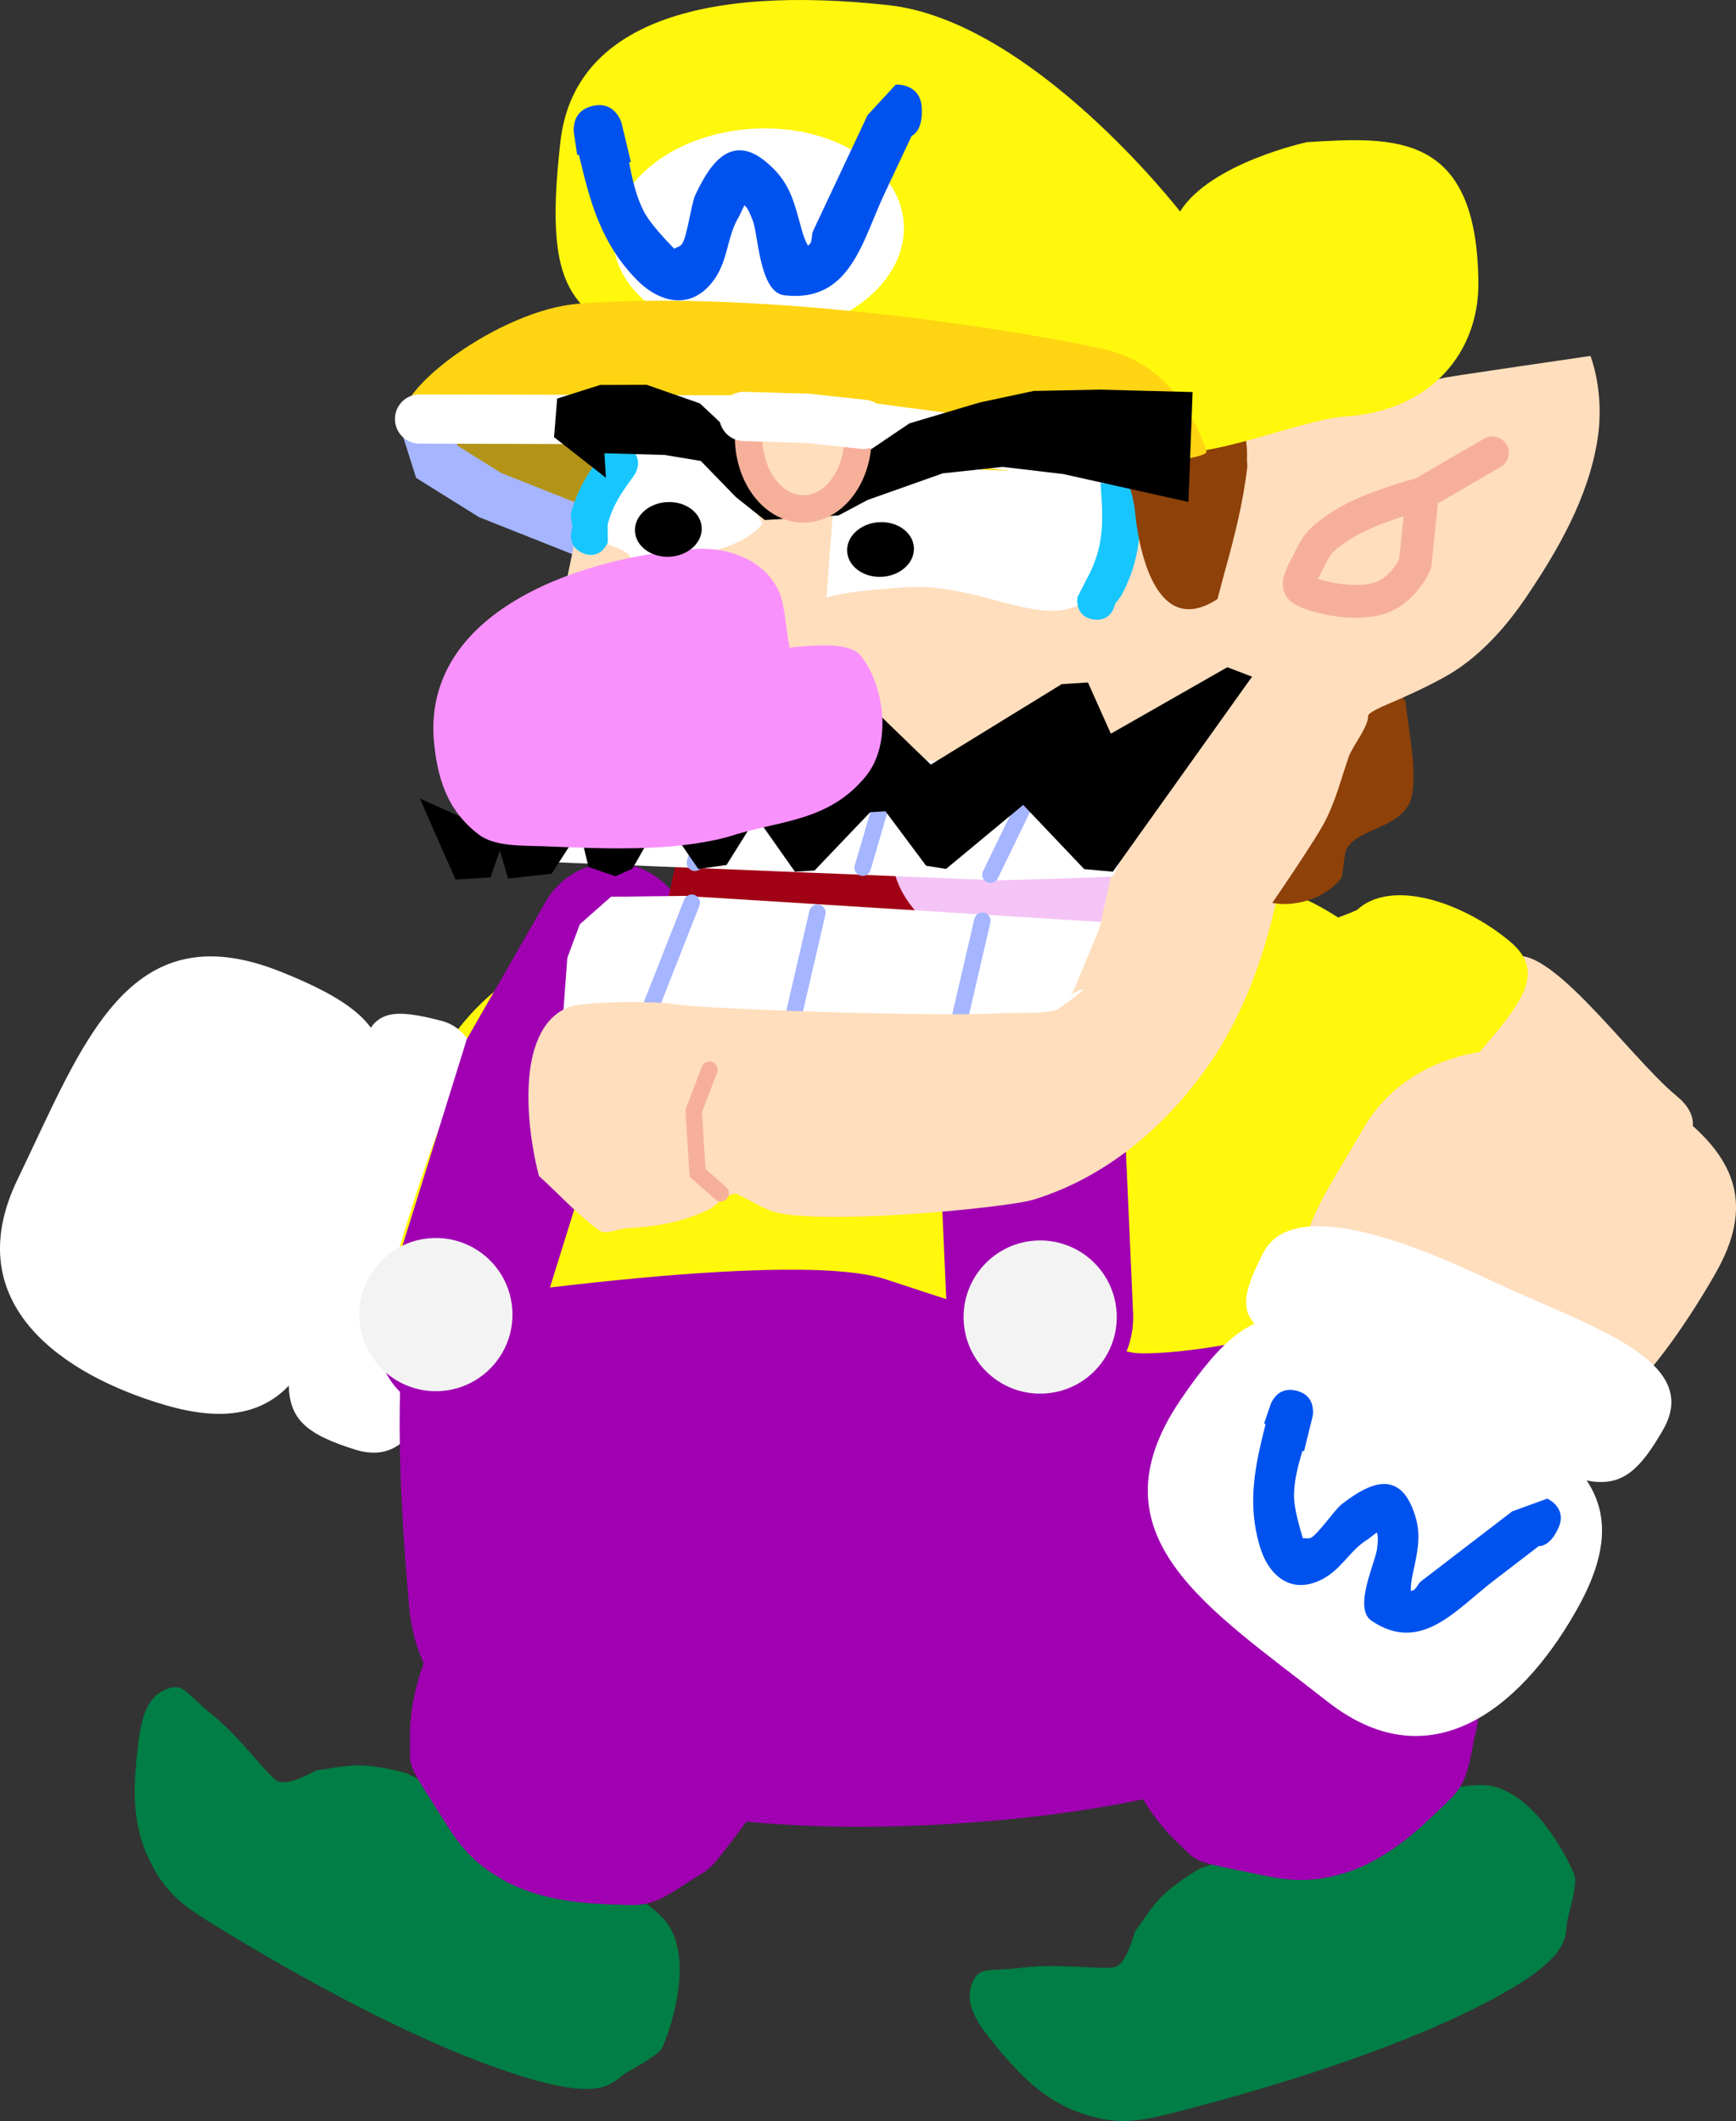 <svg version="1.1" xmlns="http://www.w3.org/2000/svg" xmlns:xlink="http://www.w3.org/1999/xlink" width="158.656" height="193.814" viewBox="0,0,158.656,193.814"><rect x="0" y="0" width="158.656" height="193.814" fill="#333333" stroke="none"/><g transform="translate(-145.209,-83.727)"><g data-paper-data="{&quot;isPaintingLayer&quot;:true}" fill-rule="nonzero" stroke-linejoin="miter" stroke-miterlimit="10" stroke-dasharray="" stroke-dashoffset="0" style="mix-blend-mode: normal"><g data-paper-data="{&quot;origRot&quot;:0,&quot;index&quot;:null}" stroke-width="0" stroke-linecap="butt"><g data-paper-data="{&quot;origPos&quot;:null}" stroke="none"><path d="M191.739,206.175c-9.343,-4.778 -16.341,-5.512 -13.764,-10.552c5.39,-10.54 6.478,-16.902 9.225,-17.134c3.531,-0.297 26.301,12.491 29.208,14.517c3.475,2.422 -6.108,12.742 -8.685,17.782c-2.578,5.04 -6.641,0.164 -15.984,-4.614z" data-paper-data="{&quot;origRot&quot;:0,&quot;origPos&quot;:null}" fill="#ffdebd"/><path d="M202.017,189.334c-9.343,-4.778 -18.718,-4.245 -17.107,-8.138c5.39,-10.54 17.729,-13.956 24.62,-11.346c3.531,-0.297 6.619,6.358 8.499,8.826c3.475,2.422 2.812,9.146 0.234,14.186c-2.578,5.04 -6.904,1.251 -16.246,-3.527z" data-paper-data="{&quot;origRot&quot;:0,&quot;origPos&quot;:null}" fill="#fff70c"/></g><g data-paper-data="{&quot;origPos&quot;:null}"><path d="M198.594,183.502c8.31,2.571 12.565,12.675 9.504,22.568c-3.061,9.893 -7.084,14.322 -15.394,11.751c-4.649,-1.438 -15.296,-5.289 -16.609,-9.975c-2.409,-8.598 1.633,-12.338 4.272,-20.868c3.061,-9.893 9.917,-6.047 18.226,-3.476z" data-paper-data="{&quot;origPos&quot;:null,&quot;origRot&quot;:0}" fill="#ffdebd" stroke="#ffdebd"/><g data-paper-data="{&quot;origPos&quot;:null,&quot;origRot&quot;:0}" fill="#ffffff" stroke="none"><path d="M177.749,193.595c-2.831,12.335 -4.619,22.269 -17.425,18.53c-9.29,-2.712 -19.021,-9.221 -13.515,-20.617c6.008,-12.435 10.079,-24.544 24.001,-19.01c12.999,5.167 9.769,8.761 6.938,21.097z" data-paper-data="{&quot;origRot&quot;:0,&quot;origPos&quot;:null}"/><path d="M185.575,177.016c5.212,1.375 4.26,11.095 2.062,20.616c-2.198,9.521 -2.849,20.812 -10.018,18.543c-8.02,-2.538 -6.96,-4.903 -2.984,-20.373c4.53,-17.623 2.014,-21.141 10.94,-18.787z" data-paper-data="{&quot;origRot&quot;:0,&quot;origPos&quot;:null}"/></g></g></g><g data-paper-data="{&quot;origRot&quot;:0,&quot;index&quot;:null}" stroke-width="0" stroke-linecap="round"><path d="M182.498,245.825c9.858,5.035 20.291,9.984 23.292,13.17c3.001,3.186 0.825,9.895 -0.042,11.807c-0.352,0.777 -2.965,2.106 -3.39,2.386c-1.409,0.928 -2.101,3.038 -12.486,-0.763c-10.385,-3.801 -22.26,-11.05 -25.232,-12.888c-2.972,-1.838 -4.591,-3.079 -6.057,-6.462c-1.466,-3.384 -1.074,-7 -0.814,-9.399c0.261,-2.398 0.648,-4.66 2.432,-5.495c1.785,-0.835 1.879,0.217 4.453,2.274c2.573,2.058 4.925,5.459 5.911,6.014c0.987,0.555 3.451,-0.975 3.697,-0.994c0.739,-0.058 2.617,-0.492 4.088,-0.43c1.252,0.053 3.696,0.551 4.146,0.781z" data-paper-data="{&quot;origPos&quot;:null}" fill="#007e45" stroke="#000000"/><path d="M207.605,256.029c-2.95,1.954 -3.606,1.826 -6.127,1.736c-2.522,-0.09 -6.803,-0.243 -10.415,-2.326c-3.613,-2.083 -4.489,-4.199 -6.644,-7.511c-2.155,-3.312 -1.682,-3.134 -1.743,-5.382c-0.061,-2.247 0.576,-5.268 1.403,-7.144c1.149,-2.607 2.005,-15.28 8.775,-14.981c6.771,0.299 30.351,13.215 28.927,16.647c-1.288,3.103 -3.381,6.466 -7.859,12.455c-4.478,5.989 -3.367,4.551 -6.317,6.505z" data-paper-data="{&quot;origPos&quot;:null}" fill="#a000b2" stroke="#b100c6"/></g><g data-paper-data="{&quot;origPos&quot;:null,&quot;origRot&quot;:0,&quot;index&quot;:null}"><path d="M246.731,167.917c28.369,-2.463 36.084,22.946 38.383,35.322c3.689,34.013 -20.821,44.407 -49.19,46.869c-28.369,2.463 -51.908,-3.239 -53.328,-19.593c-1.54,-17.742 -2.706,-42.41 12.196,-55.081c11.102,-9.44 36.598,-6.185 51.939,-7.516z" data-paper-data="{&quot;origPos&quot;:null,&quot;index&quot;:null}" fill="#a000b2" stroke="none" stroke-width="0" stroke-linecap="butt"/><path d="M240.776,162.913c28.369,-2.463 35.545,10.948 37.843,23.324c4.385,18.896 -26.919,21.635 -29.846,21.1c-5.584,-1.021 -18.37,-5.323 -22.598,-6.703c-9.431,-3.078 -45.989,2.857 -45.989,2.857c0,0 5.834,-24.569 13.35,-30.96c11.102,-9.44 31.898,-8.286 47.24,-9.618z" data-paper-data="{&quot;origPos&quot;:null,&quot;index&quot;:null}" fill="#fff70c" stroke="none" stroke-width="0" stroke-linecap="butt"/><path d="M240.271,204.078l-1.576,-35.497" data-paper-data="{&quot;origPos&quot;:null}" fill="none" stroke="#a000b2" stroke-width="17" stroke-linecap="round"/><path d="M239.666,197.104c3.852,-0.334 7.245,2.517 7.579,6.368c0.334,3.852 -2.517,7.245 -6.368,7.579c-3.852,0.334 -7.245,-2.517 -7.579,-6.368c-0.334,-3.852 2.517,-7.245 6.368,-7.579z" data-paper-data="{&quot;origPos&quot;:null}" fill="#f3f3f3" stroke="none" stroke-width="0" stroke-linecap="butt"/><path d="M186.71,205.964l7.621,-24.473l6.834,-11.908" data-paper-data="{&quot;origPos&quot;:null,&quot;origRot&quot;:0}" fill="none" stroke="#a000b2" stroke-width="14" stroke-linecap="round"/><path d="M178.071,204.458c-0.334,-3.852 2.517,-7.245 6.368,-7.579c3.852,-0.334 7.245,2.517 7.579,6.368c0.334,3.852 -2.517,7.245 -6.368,7.579c-3.852,0.334 -7.245,-2.517 -7.579,-6.368z" data-paper-data="{&quot;origPos&quot;:null}" fill="#f3f3f3" stroke="none" stroke-width="0" stroke-linecap="butt"/></g><g data-paper-data="{&quot;origRot&quot;:0,&quot;index&quot;:null}" stroke-width="0" stroke-linecap="round"><path d="M254.986,254.431c10.472,-3.587 21.282,-7.648 25.658,-7.591c4.376,0.057 7.687,6.285 8.459,8.237c0.314,0.793 -0.547,3.596 -0.641,4.095c-0.312,1.658 0.723,3.622 -9.228,8.446c-9.951,4.824 -23.417,8.322 -26.805,9.181c-3.387,0.859 -5.404,1.161 -8.856,-0.138c-3.451,-1.298 -5.779,-4.093 -7.323,-5.948c-1.543,-1.855 -2.9,-3.705 -2.26,-5.568c0.64,-1.863 1.462,-1.201 4.73,-1.62c3.268,-0.42 7.348,0.254 8.432,-0.07c1.085,-0.324 1.698,-3.159 1.855,-3.349c0.472,-0.571 1.465,-2.224 2.533,-3.238c0.909,-0.863 2.965,-2.274 3.443,-2.438z" data-paper-data="{&quot;origPos&quot;:null}" fill="#007e45" stroke="#000000"/><path d="M279.773,243.474c-0.646,3.479 -1.193,3.861 -3.011,5.612c-1.817,1.75 -4.903,4.722 -8.912,5.871c-4.009,1.149 -6.139,0.309 -10.018,-0.444c-3.879,-0.753 -3.422,-0.97 -5.08,-2.488c-1.658,-1.518 -3.387,-4.076 -4.16,-5.974c-1.076,-2.638 -9.592,-12.063 -4.671,-16.722c4.921,-4.66 30.597,-12.635 32.075,-9.225c1.336,3.083 2.298,6.926 3.491,14.307c1.193,7.382 0.932,5.584 0.286,9.063z" data-paper-data="{&quot;origPos&quot;:null}" fill="#a000b2" stroke="#b100c6"/></g><g data-paper-data="{&quot;origRot&quot;:0,&quot;index&quot;:null}" stroke-linecap="butt"><g data-paper-data="{&quot;origPos&quot;:null}" stroke="none" stroke-width="0"><path d="M277.197,209.636c-9.14,-7.523 -15.122,-9.949 -14.76,-12.681c0.466,-3.512 17.835,-23.015 20.436,-25.421c3.11,-2.876 11.138,8.695 15.509,12.293c4.371,3.597 -1.263,6.522 -7.931,14.624c-6.668,8.102 -8.884,14.782 -13.255,11.184z" data-paper-data="{&quot;origRot&quot;:0,&quot;origPos&quot;:null}" fill="#ffdebd"/><path d="M264.589,199.772c-9.14,-7.523 -9.834,-20.306 -5.809,-26.479c0.466,-3.512 7.629,-5.103 10.442,-6.411c3.11,-2.876 9.536,-0.788 13.907,2.81c4.371,3.597 -0.257,7.011 -6.925,15.114c-6.668,8.102 -8.156,17.374 -11.614,14.967z" data-paper-data="{&quot;origRot&quot;:0,&quot;origPos&quot;:null}" fill="#fff70c"/></g><g data-paper-data="{&quot;origPos&quot;:null}"><path d="M269.265,205.448c-9.007,-5.109 -3.782,-10.982 0.509,-18.548c4.291,-7.566 15.072,-9.558 24.08,-4.45c9.007,5.109 12.472,9.987 8.181,17.554c-2.401,4.233 -8.443,13.808 -13.301,14.087c-8.914,0.512 -11.701,-4.238 -19.468,-8.643z" data-paper-data="{&quot;origPos&quot;:null,&quot;origRot&quot;:0}" fill="#ffdebd" stroke="#ffdebd" stroke-width="0"/><g data-paper-data="{&quot;origPos&quot;:null,&quot;origRot&quot;:0}" fill="#ffffff" stroke="none" stroke-width="0"><path d="M253.075,211.681c7.832,-11.591 10.651,-7.665 22.093,-2.258c11.443,5.407 20.762,9.281 14.368,20.989c-4.639,8.494 -13.082,16.604 -23.033,8.785c-10.859,-8.533 -21.815,-15.102 -13.428,-27.516z" data-paper-data="{&quot;origRot&quot;:0,&quot;origPos&quot;:null}"/><path d="M260.65,198.227c2.459,-4.797 11.75,-1.785 20.579,2.401c8.829,4.186 19.719,7.241 15.967,13.758c-4.197,7.29 -6.28,5.749 -20.539,-1.449c-16.243,-8.199 -20.219,-6.495 -16.007,-14.71z" data-paper-data="{&quot;origRot&quot;:0,&quot;origPos&quot;:null}"/></g><path d="M287.655,223.297c-0.792,1.836 -1.809,1.707 -1.809,1.707c-1.389,1.065 -2.777,2.13 -4.166,3.195c-3.419,2.622 -6.612,6.684 -11.129,3.628c-1.732,-1.172 0.451,-5.493 0.527,-6.706c0.029,-0.452 0.129,-0.94 -0.047,-1.357c-0.264,0.203 -0.529,0.406 -0.793,0.609c-1.745,1.043 -2.463,2.923 -4.501,3.817c-2.774,1.217 -4.648,-0.725 -5.359,-3.052c-1.234,-4.04 -0.461,-7.466 0.495,-11.282l-0.136,-0.046l0.573,-1.681c0.06,-0.185 0.147,-0.361 0.26,-0.524c0.324,-0.507 0.955,-1.075 2.095,-0.805c0.02,0.005 0.039,0.009 0.059,0.015c1.132,0.293 1.423,1.091 1.473,1.69c0.03,0.248 0.014,0.499 -0.048,0.74l-0.762,3.091l-0.144,-0.035c-0.438,1.452 -0.816,2.941 -0.766,4.329c0.036,1.011 0.488,2.621 0.799,3.653c0.237,0.01 0.525,0.055 0.703,-0.019c0.631,-0.266 2.153,-2.504 2.825,-3.063c1.86,-1.426 4.838,-3.435 6.402,0.131c1.043,2.378 0.602,3.936 0.089,6.359c-0.102,0.482 -0.163,0.949 -0.149,1.411c0.07,-0.005 0.133,-0.017 0.186,-0.039c0.346,-0.146 0.451,-0.612 0.749,-0.84c1.389,-1.065 2.777,-2.13 4.166,-3.195c1.389,-1.065 2.777,-2.13 4.166,-3.195l3.2,-1.162c0,0 1.836,0.792 1.044,2.629z" data-paper-data="{&quot;origPos&quot;:null}" fill="#0052ef" stroke="none" stroke-width="0.5"/></g></g><g data-paper-data="{&quot;origRot&quot;:0,&quot;index&quot;:null}"><path d="M224.766,144.162l33.184,1.952l-5.629,27.734l-2.373,4.823l-3.577,1.557l-42.52,-1.708l5.942,-28.088l-2.659,-5.179z" data-paper-data="{&quot;origPos&quot;:null}" fill="#a10114" stroke="#a10114" stroke-width="0.5" stroke-linecap="round"/><path d="M255.108,165.808c-0.864,4.988 -7.887,7.938 -15.687,6.587c-7.8,-1.35 -13.423,-6.489 -12.559,-11.477c0.864,-4.988 7.887,-7.938 15.687,-6.587c7.8,1.35 13.423,6.489 12.559,11.477z" data-paper-data="{&quot;origPos&quot;:null,&quot;origRot&quot;:0}" fill="#f4c4f6" stroke="none" stroke-width="0" stroke-linecap="butt"/><g data-paper-data="{&quot;origPos&quot;:null}" stroke-linecap="round"><path d="M196.511,178.642l0.545,-7.381l1.145,-3.077l2.85,-2.514l6.675,-0.079l40.233,2.517l-4.019,10.602z" data-paper-data="{&quot;origPos&quot;:null}" fill="#ffffff" stroke="#000000" stroke-width="0"/><path d="M208.432,166.214l-4.04,10.269" data-paper-data="{&quot;origPos&quot;:null}" fill="none" stroke="#a5b5ff" stroke-width="1.5"/><path d="M217.692,176.712l2.225,-9.588" data-paper-data="{&quot;origPos&quot;:null,&quot;origRot&quot;:0}" fill="none" stroke="#a5b5ff" stroke-width="1.5"/><path d="M232.766,177.448l2.225,-9.588" data-paper-data="{&quot;origPos&quot;:null,&quot;origRot&quot;:0}" fill="none" stroke="#a5b5ff" stroke-width="1.5"/></g><g data-paper-data="{&quot;origPos&quot;:null}"><path d="M257.25,142.582c4.833,-1.282 6.115,3.551 6.115,3.551c0,0 0.588,8.501 0.108,11.369c-1.35,8.06 -2.698,15.578 -7.173,22.613c-3.987,6.064 -9.641,11.084 -16.642,13.236c-2.478,0.762 -20.511,2.506 -24.166,0.956c-1.041,-0.442 -2.005,-1.051 -3.032,-1.523c-0.293,0.078 -0.656,0.154 -0.839,0.26c-0.611,0.355 -1.07,0.954 -1.71,1.253c-2.496,1.169 -4.779,1.511 -7.483,1.678c-0.832,0.052 -1.82,0.643 -2.495,0.155c-1.99,-1.441 -3.646,-3.294 -5.469,-4.941c-1.071,-4.039 -2.303,-13.406 2.704,-15.427c1.35,-0.545 7.994,-0.579 9.86,-0.252c2.318,0.405 23.879,1.168 29.75,0.805c1.528,-0.095 3.524,0.112 4.99,-0.309c0.2,-0.057 4.275,-3.034 1.378,-1.41c0.681,-1.312 10.07,-24.471 10.291,-26.094c0.039,-0.287 0.413,-5.018 3.814,-5.919z" data-paper-data="{&quot;origPos&quot;:null}" fill="#ffdebd" stroke="none" stroke-width="0.5" stroke-linecap="butt"/><path d="M211.079,192.768l-2.12,-1.873l-0.185,-2.994l-0.165,-2.662l1.437,-3.763" data-paper-data="{&quot;origPos&quot;:null}" fill="none" stroke="#f6b09a" stroke-width="1.5" stroke-linecap="round"/></g></g><g data-paper-data="{&quot;index&quot;:null}"><path d="M182.53,124.605c-0.558,-2.425 -2.749,-4.488 5.176,-4.98c7.925,-0.492 23.408,-2.25 23.634,1.388c0.226,3.638 2.609,10.258 -5.317,10.75c-9.836,0.611 -22.631,-3.411 -23.493,-7.158z" data-paper-data="{&quot;origPos&quot;:null}" fill="#b49416" stroke="none" stroke-width="0" stroke-linecap="butt"/><path d="M201.638,133.584l-11.642,-4.621l-4.864,-3.038l-1.246,-3.93" data-paper-data="{&quot;origPos&quot;:null}" fill="none" stroke="#a5b5ff" stroke-width="4.5" stroke-linecap="round"/><path d="M270.864,145.29c1.119,-0.327 2.816,2.58 2.816,2.58c0.137,2.215 1.44,7.678 0.153,9.589c-1.409,2.091 -4.705,2.061 -5.623,3.976c-0.091,0.19 -0.334,2.4 -0.369,2.466c-2.47,3.272 -8.955,3.551 -10.074,-1.063c-1.297,-5.345 2.554,-11.548 6.63,-14.777c2.224,-1.59 3.628,-2.575 6.468,-2.772z" data-paper-data="{&quot;origPos&quot;:null}" fill="#8e4108" stroke="none" stroke-width="0.5" stroke-linecap="butt"/><path d="M245.494,169.696c0,0 1.547,-8.373 2.638,-10.083c0.225,-0.353 -0.991,-1.491 -1.327,-1.406c-2.602,0.661 -6.143,0.383 -8.81,0.382c-10.697,-0.026 -21.324,0.745 -31.996,1.407c-2.216,0.138 -8.616,0.164 -9.201,-0.433c-1.293,-1.32 -2.989,-3.458 -2.822,-5.588c0.316,-4.021 4.369,-25.218 5.698,-28.174c0.363,-0.807 0.461,-1.832 1.141,-2.398c4.737,-3.939 40.034,-2.821 46.949,-0.541c2.553,0.842 6.605,2.991 9.304,2.875c0.305,-0.013 1.431,-1.99 2.04,-2.521c1.608,-1.404 3.458,-1.936 5.52,-2.64c4.247,-1.451 10.686,-1.838 12.708,-2.353c0.43,-0.11 13.225,-1.971 13.225,-1.971c0,0 1.319,3.255 0.658,7.562c-0.815,5.312 -3.593,10.161 -6.61,14.599c-1.916,2.807 -4.372,5.52 -7.375,7.179c-1.617,0.893 -3.389,1.717 -5.092,2.435c-0.861,0.363 -1.91,0.864 -1.899,1.111c0.046,0.981 -1.427,2.763 -1.762,3.722c-0.776,2.22 -1.246,4.294 -2.435,6.398c-1.663,2.864 -6.206,9.356 -6.206,9.356z" data-paper-data="{&quot;origPos&quot;:null}" fill="#ffdebd" stroke="none" stroke-width="0.5" stroke-linecap="butt"/><path d="M220.739,138.36l0.857,-11.403c0,0 19.377,-0.893 24.011,-1.181c2.003,-0.124 1.516,11.511 -1.785,13.215c-3.797,1.96 -9.335,-2 -15.73,-1.603c-6.394,0.397 -7.354,0.972 -7.354,0.972z" data-paper-data="{&quot;origPos&quot;:null}" fill="#ffffff" stroke="#f6b09a" stroke-width="0" stroke-linecap="butt"/><path d="M214.881,131.581c0,0 -1.635,2.606 -8.029,3.003c-6.394,0.397 -2.075,0.3 -6.081,-1.125c-3.483,-1.239 2.243,-9.056 2.243,-9.056c0,0 4.397,0.437 7.155,1.66c2.648,1.175 4.713,5.518 4.713,5.518z" data-paper-data="{&quot;index&quot;:null,&quot;origPos&quot;:null}" fill="#ffffff" stroke="#f6b09a" stroke-width="0" stroke-linecap="butt"/><path d="M245.097,140.327c-1.723,-0.304 -1.419,-2.028 -1.419,-2.028l0.909,-1.777c1.773,-3.272 1.373,-5.871 1.144,-9.562c0,0 -0.108,-1.747 1.638,-1.855c1.747,-0.108 1.855,1.638 1.855,1.638c0.267,4.303 0.562,7.531 -1.56,11.446l-0.539,0.718c0,0 -0.304,1.723 -2.028,1.419z" data-paper-data="{&quot;origPos&quot;:null}" fill="#18c6ff" stroke="none" stroke-width="0.5" stroke-linecap="butt"/><path d="M259.162,125.72c0.025,0.125 0.03,0.205 0.03,0.205l-0.015,-0.002c0.045,0.294 0.019,0.515 0.019,0.515c-0.392,3.313 -1.189,6.431 -2.084,9.633c-0.009,0.031 -0.635,2.398 -0.637,2.399c-5.355,3.496 -7.052,-3.743 -7.496,-7.604c-0.207,-3.33 -2.341,-5.369 -0.224,-8.631c0.772,-1.19 2.325,-1.098 3.569,-1.245c3.809,-0.45 7.083,-0.145 6.845,4.728l-0.006,0.001z" data-paper-data="{&quot;origPos&quot;:null}" fill="#8e4108" stroke="none" stroke-width="0.5" stroke-linecap="butt"/><path d="M197.521,131.943l-0.16,-1.208c0.589,-2.271 1.618,-3.843 2.985,-5.692c0,0 1.053,-1.424 2.451,-0.346c1.398,1.078 0.345,2.501 0.345,2.501c-1.103,1.492 -1.935,2.677 -2.397,4.458l0.017,1.644c0,0 -0.661,1.652 -2.282,0.973c-1.62,-0.679 -0.959,-2.33 -0.959,-2.33z" data-paper-data="{&quot;origPos&quot;:null}" fill="#18c6ff" stroke="none" stroke-width="0.5" stroke-linecap="butt"/><path d="M196.427,96.664c1.235,-10.83 13.019,-14.317 29.971,-12.466c13.169,1.438 26.659,18.854 26.659,18.854c2.805,-4.453 11.607,-6.336 11.607,-6.336c8.074,-0.501 15.542,-0.911 15.657,12.841c0.052,6.235 -4.18,11.735 -12.253,12.236c-3.947,0.245 -12.966,4.265 -16.676,3.071c-14.13,-4.547 -30.937,-2.09 -44.283,-8.246c-9.16,-4.225 -12.401,-4.875 -10.682,-19.955z" data-paper-data="{&quot;origPos&quot;:null}" fill="#fff70c" stroke="none" stroke-width="0" stroke-linecap="butt"/><path d="M213.946,95.495c7.331,-0.455 13.538,3.421 13.863,8.658c0.325,5.237 -5.355,9.851 -12.686,10.306c-7.331,0.455 -13.538,-3.421 -13.863,-8.658c-0.325,-5.237 5.355,-9.851 12.686,-10.306z" data-paper-data="{&quot;origPos&quot;:null}" fill="#ffffff" stroke="none" stroke-width="0" stroke-linecap="butt"/><path d="M229.448,93.525c0.154,2.222 -0.918,2.614 -0.918,2.614c-0.83,1.764 -1.659,3.528 -2.489,5.291c-2.043,4.343 -3.127,9.994 -9.159,9.279c-2.313,-0.274 -2.361,-5.666 -2.906,-6.906c-0.203,-0.462 -0.353,-0.996 -0.74,-1.319c-0.158,0.336 -0.316,0.672 -0.474,1.008c-1.194,1.924 -0.944,4.151 -2.504,6.078c-2.123,2.622 -4.971,1.658 -6.863,-0.281c-3.286,-3.368 -4.272,-7.153 -5.276,-11.418l-0.158,0.024l-0.292,-1.956c-0.035,-0.213 -0.039,-0.433 -0.01,-0.652c0.062,-0.667 0.395,-1.552 1.662,-1.867c0.022,-0.006 0.044,-0.011 0.066,-0.016c1.27,-0.289 1.966,0.352 2.322,0.919c0.157,0.23 0.269,0.487 0.331,0.757l0.826,3.448l-0.161,0.038c0.309,1.661 0.696,3.328 1.454,4.675c0.553,0.982 1.823,2.344 2.658,3.207c0.239,-0.111 0.548,-0.214 0.686,-0.378c0.489,-0.586 0.851,-3.578 1.23,-4.475c1.111,-2.362 3.032,-5.872 6.402,-3.143c2.248,1.82 2.608,3.588 3.338,6.248c0.145,0.53 0.324,1.023 0.573,1.473c0.066,-0.041 0.123,-0.085 0.165,-0.134c0.268,-0.321 0.134,-0.836 0.311,-1.214c0.83,-1.764 1.659,-3.528 2.489,-5.291c0.83,-1.764 1.659,-3.528 2.489,-5.291l2.573,-2.786c0,0 2.222,-0.154 2.377,2.068z" data-paper-data="{&quot;origPos&quot;:null,&quot;origRot&quot;:0}" fill="#0052ef" stroke="none" stroke-width="0.5" stroke-linecap="butt"/><path d="M181.959,122.536c-1.013,-3.117 9.028,-10.519 16.155,-11.06c17.434,-1.324 41.101,2.597 48.021,4.171c5.727,1.303 8.321,6.223 9.334,9.34c0.274,0.843 -11.594,2.005 -17.508,1.788c-12.17,-0.447 -55.728,-3.395 -56.002,-4.239z" data-paper-data="{&quot;origPos&quot;:null}" fill="#ffd412" stroke="none" stroke-width="0" stroke-linecap="butt"/><path d="M275.189,128.911l-0.643,6.319c0,0 -1.055,2.58 -3.474,3.221c-2.419,0.642 -5.553,-0.232 -6.383,-0.606c-0.831,-0.373 -1.091,-0.54 -0.145,-2.329c0.946,-1.789 0.89,-2.288 3.432,-3.887c2.542,-1.599 7.175,-2.783 7.175,-2.783l6.447,-3.74" data-paper-data="{&quot;origPos&quot;:null}" fill="none" stroke="#f6b09a" stroke-width="3" stroke-linecap="round"/><path d="M183.553,122.016l36.075,0.099l31.738,4.208" data-paper-data="{&quot;origPos&quot;:null}" fill="none" stroke="#ffffff" stroke-width="4.5" stroke-linecap="round"/><path d="M195.846,123.674l0.282,-3.524l3.93,-1.246l4.257,-0.014l4.865,1.702l4.256,3.994l2.807,0.828l4.039,0.501l3.961,-0.747l4.087,-2.759l6.395,-1.9l4.944,-1.058l6.004,-0.122l8.53,0.222l-0.379,10.043l-11.43,-2.547l-5.551,-0.657l-5.474,0.59l-6.863,2.43l-2.667,1.418l-6.737,0.418l-2.635,-2.091l-3.211,-3.307l-3.29,-0.547l-5.52,-0.158l0.139,2.246z" data-paper-data="{&quot;origPos&quot;:null}" fill="#000001" stroke="#ff0000" stroke-width="0" stroke-linecap="round"/><path d="M213.62,123.461c0.066,-3.642 2.648,-1.859 5.41,-1.763c2.762,0.096 4.659,-1.531 4.594,2.111c-0.066,3.642 -2.359,6.517 -5.121,6.421c-2.762,-0.096 -4.949,-3.126 -4.883,-6.768z" data-paper-data="{&quot;origPos&quot;:null,&quot;origRot&quot;:0}" fill="#ffdebd" stroke="#f6b09a" stroke-width="2.5" stroke-linecap="butt"/><path d="M213.195,121.779l5.822,0.173l5.111,0.551" data-paper-data="{&quot;origPos&quot;:null}" fill="none" stroke="#ffffff" stroke-width="4.5" stroke-linecap="round"/><g data-paper-data="{&quot;origPos&quot;:null,&quot;index&quot;:null}" stroke-linecap="round"><path d="M247.991,153.069l2.851,0.735l-2.932,7.551c0,0 -0.692,2.189 -1.055,2.455c-0.121,0.089 -10.418,0.363 -10.418,0.363l-40.913,-1.672l4.205,-8.964z" data-paper-data="{&quot;origPos&quot;:null}" fill="#ffffff" stroke="#000000" stroke-width="0"/><path d="M239.948,154.972l-4.222,8.684" data-paper-data="{&quot;origPos&quot;:null}" fill="none" stroke="#a5b5ff" stroke-width="1.5"/><path d="M226.417,154.928l-2.369,8.091" data-paper-data="{&quot;origPos&quot;:null,&quot;origRot&quot;:0}" fill="none" stroke="#a5b5ff" stroke-width="1.5"/><path d="M208.717,162.567l2.369,-8.091" data-paper-data="{&quot;origPos&quot;:null,&quot;origRot&quot;:0}" fill="none" stroke="#a5b5ff" stroke-width="1.5"/></g><path d="M187.908,158.629l0.949,-0.86l2.259,-2.344l2.369,2.658l1.635,-2.707l2.932,-1.184l2.943,2.222l2.759,-3.979l2.807,0.026l2.569,2.646l1.037,-2.669l1.909,-1.521l2.57,-0.56l4.078,4.356l5.467,-5.549l1.609,0.101l4.477,4.331l11.967,-7.356l2.395,-0.149l2.094,4.679l10.644,-6.071l2.258,0.862l-12.72,17.822l-2.62,-0.238l-5.574,-5.866l-7.051,5.848l-1.821,-0.288l-3.716,-4.979l-1.397,0.087l-5.08,5.325l-1.797,0.112l-3.516,-4.992l-2.734,4.378l-2.583,0.361l-3.304,-4.805l-2.709,4.777l-1.56,0.698l-2.457,-0.849l-0.809,-3.356l-2.559,3.966l-3.98,0.447l-0.76,-2.558l-0.849,2.457l-3.194,0.198l-3.265,-7.412z" data-paper-data="{&quot;origPos&quot;:null}" fill="#000001" stroke="#ff0000" stroke-width="0" stroke-linecap="round"/><path d="M217.381,142.938c0.296,-0.08 0.508,-0.093 0.508,-0.093c1.527,-0.095 4.934,-0.53 5.99,0.809c2.186,2.77 2.875,8.063 0.441,11.029c-3.462,4.22 -8.023,3.998 -12.627,5.53c-5.286,1.403 -11.546,1.044 -16.97,0.839c-1.742,-0.066 -4.301,0.049 -5.757,-1.062c-2.97,-2.266 -3.834,-5.303 -4.127,-8.832c-0.744,-11.989 14.216,-16.663 23.976,-17.269c2.909,-0.181 6.302,0.998 7.586,3.901c0.581,1.314 0.614,3.457 0.978,5.148z" data-paper-data="{&quot;origPos&quot;:null}" fill="#f991fd" stroke="none" stroke-width="0.5" stroke-linecap="butt"/><path d="M225.527,131.445c0.842,-0.052 1.621,0.18 2.201,0.598c0.58,0.417 0.961,1.019 1.003,1.708c0.043,0.689 -0.26,1.334 -0.784,1.819c-0.524,0.486 -1.269,0.813 -2.11,0.865c-0.842,0.052 -1.621,-0.18 -2.201,-0.598c-0.58,-0.417 -0.961,-1.019 -1.003,-1.708c-0.043,-0.689 0.26,-1.334 0.784,-1.819c0.524,-0.486 1.269,-0.813 2.11,-0.865z" fill="#000000" stroke="none" stroke-width="1.057" stroke-linecap="butt"/><path d="M208.336,130.207c0.58,0.417 0.96,1.019 1.003,1.708c0.043,0.689 -0.26,1.334 -0.784,1.819c-0.524,0.486 -1.269,0.813 -2.11,0.865c-0.842,0.052 -1.621,-0.18 -2.201,-0.598c-0.58,-0.417 -0.961,-1.019 -1.003,-1.708c-0.043,-0.689 0.26,-1.334 0.784,-1.819c0.524,-0.486 1.269,-0.813 2.11,-0.865c0.842,-0.052 1.621,0.18 2.201,0.598z" fill="#000000" stroke="none" stroke-width="1.057" stroke-linecap="butt"/></g></g></g></svg>